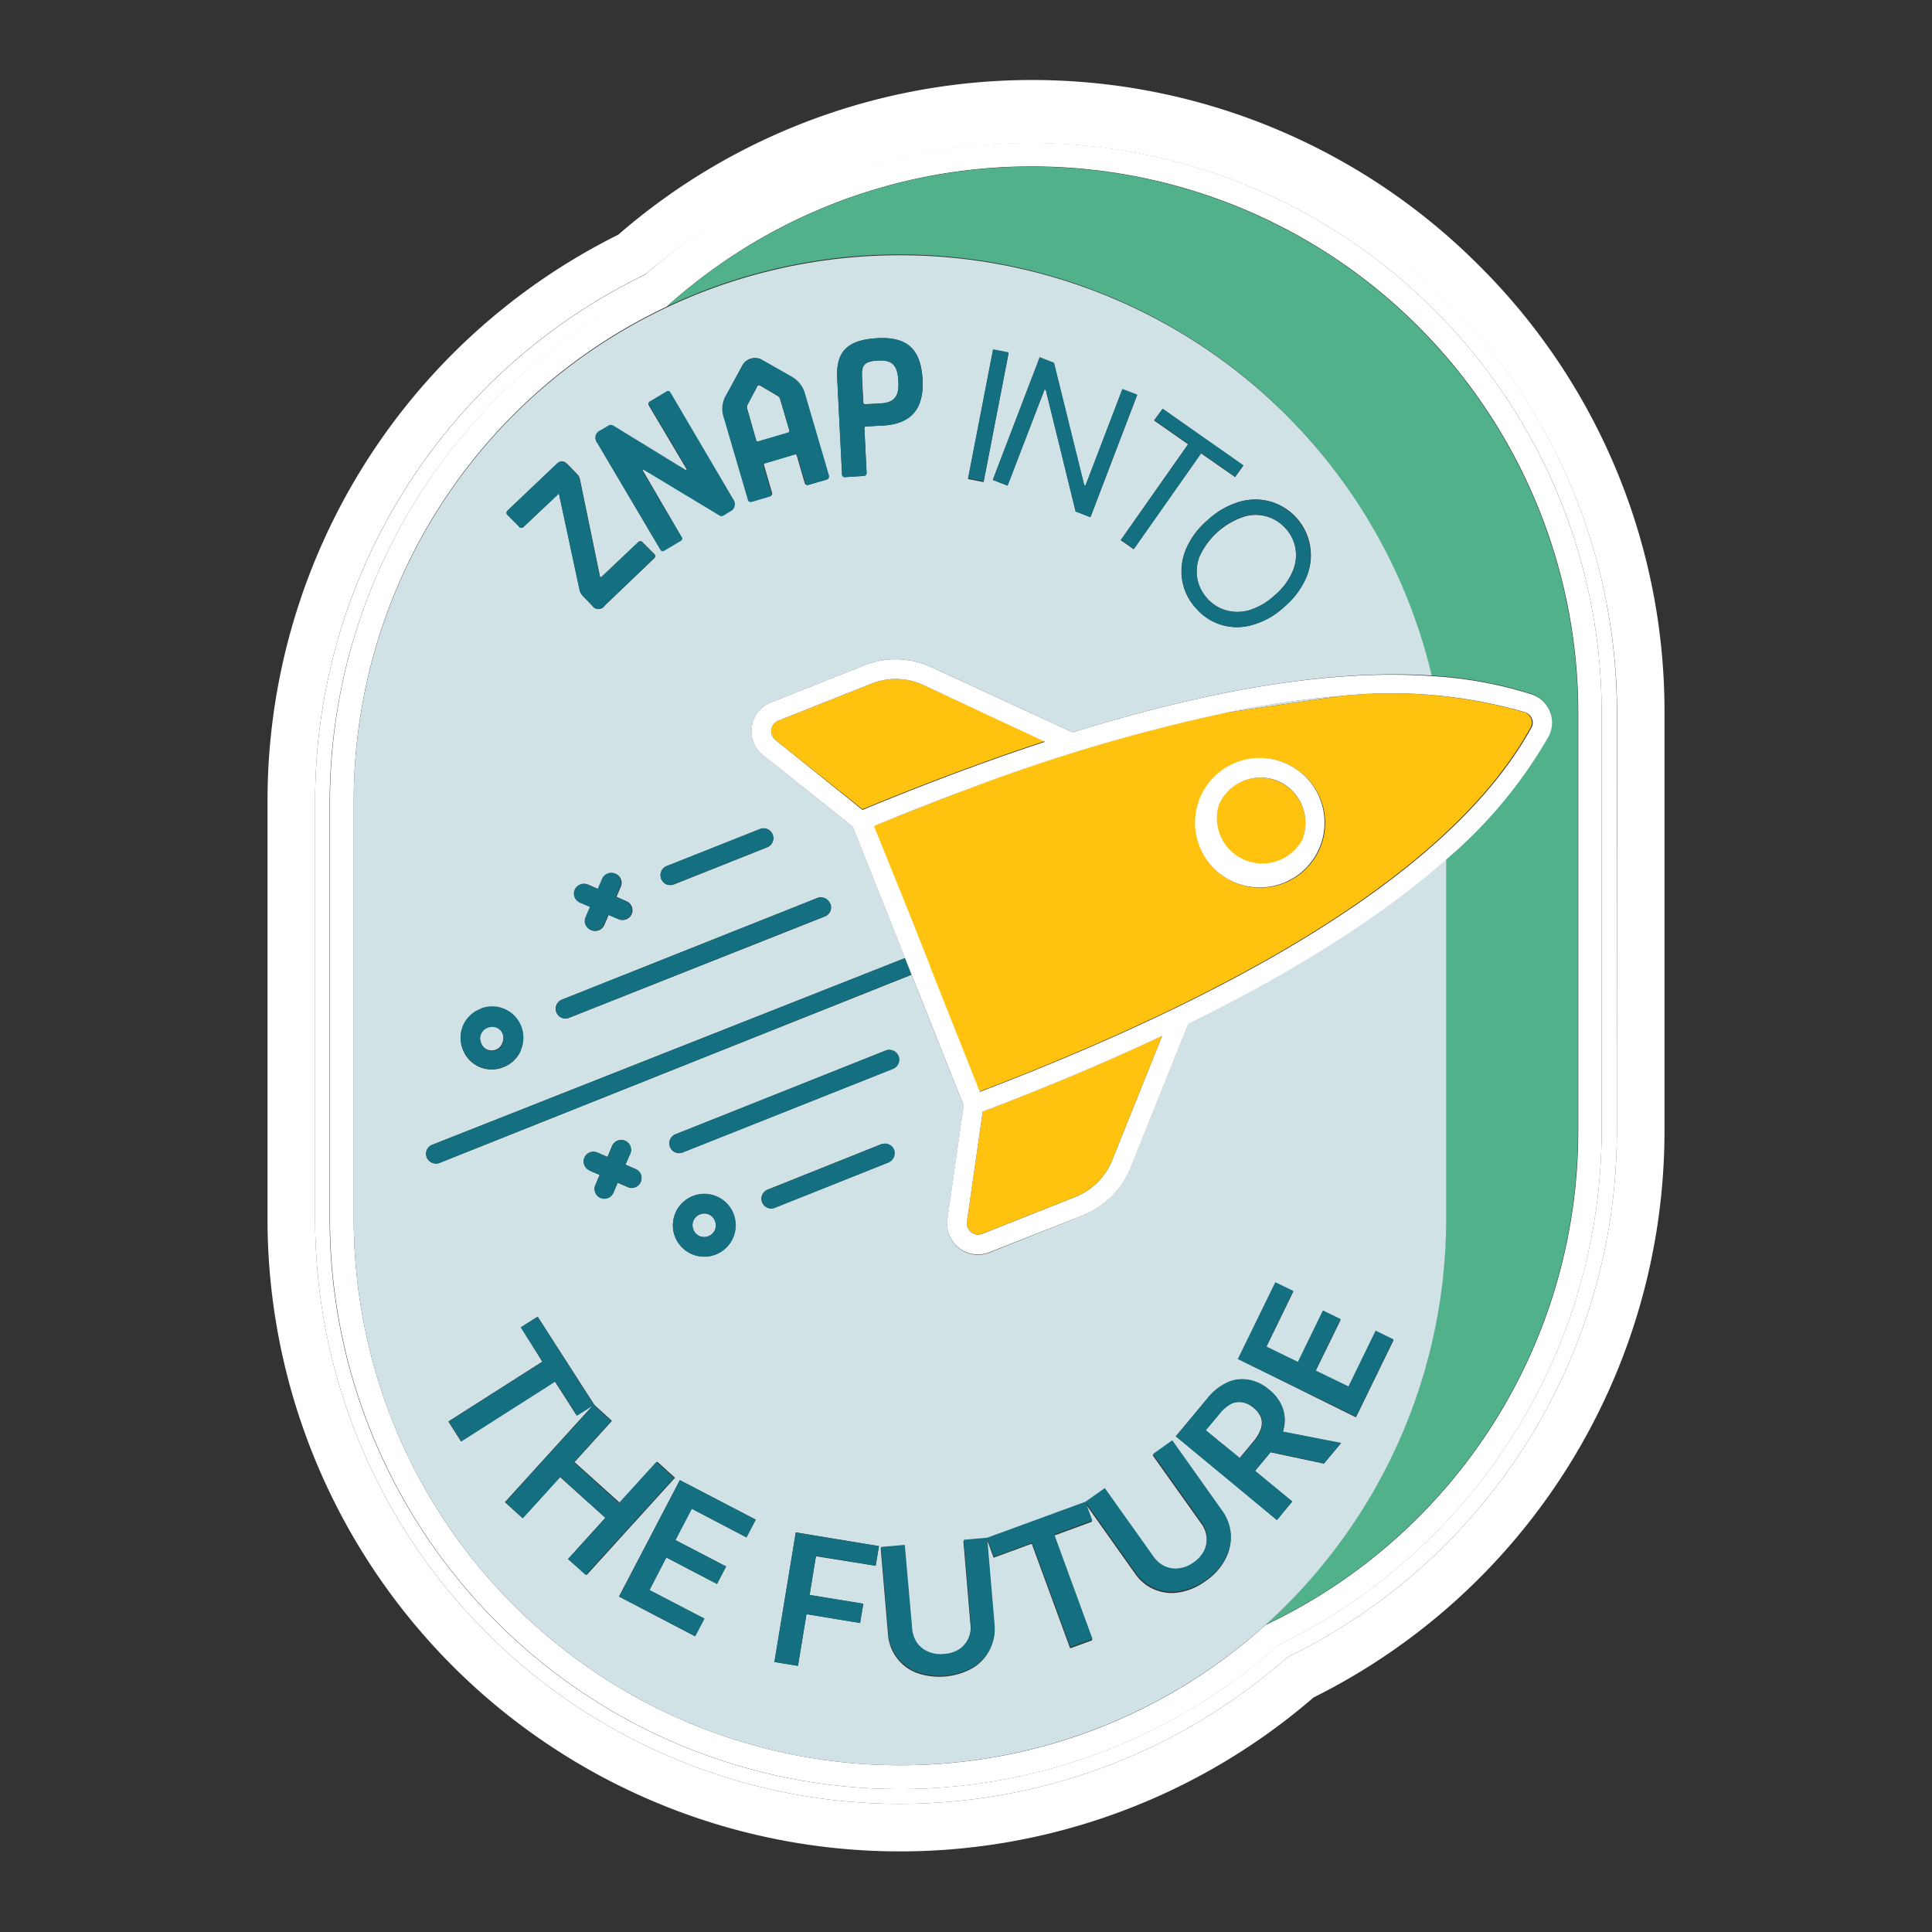 <svg id="ZNAP_sticker" xmlns="http://www.w3.org/2000/svg" viewBox="0 0 170.08 170.08"><rect x="0" y="0" width="170.08" height="170.08" fill="#333333" stroke="none"/><defs><style>.cls-1{fill:#fff;}.cls-2{fill:#50b18b;}.cls-3{fill:#d1e2e6;}.cls-4{fill:#146f81;}.cls-5{fill:#ffc20e;}</style></defs><path class="cls-1" d="M90.85,11.28a51.35,51.35,0,0,0-27,7.66A52,52,0,0,0,57,24l-.21.18-.25.12A51.5,51.5,0,0,0,27.74,70.51v36.81a51.49,51.49,0,0,0,85.35,38.78l.21-.18.24-.13a51.52,51.52,0,0,0,28.8-46.22V62.76A51.47,51.47,0,0,0,90.85,11.28ZM141,99.57a50.44,50.44,0,0,1-28.45,45.24,50.18,50.18,0,0,1-83.53-37.49V70.51A50.44,50.44,0,0,1,57.51,25.26a51.65,51.65,0,0,1,7-5.22A50.2,50.2,0,0,1,141,62.76Z"/><path class="cls-1" d="M130.22,23.39a55.55,55.55,0,0,0-75.79-2.73A55.66,55.66,0,0,0,23.55,70.51v36.81a55.68,55.68,0,0,0,92.09,42.11,55.7,55.7,0,0,0,30.89-49.86V62.76A55.31,55.31,0,0,0,130.22,23.39Zm12.12,76.18a51.52,51.52,0,0,1-28.8,46.22l-.24.13-.21.18a51.49,51.49,0,0,1-85.35-38.78V70.51A51.5,51.5,0,0,1,56.52,24.29l.25-.12L57,24a52,52,0,0,1,6.84-5,51.49,51.49,0,0,1,78.52,43.82Z"/><path class="cls-1" d="M90.85,12.58A50.12,50.12,0,0,0,64.5,20a51.65,51.65,0,0,0-7,5.22A50.44,50.44,0,0,0,29.05,70.51v36.81a50.18,50.18,0,0,0,83.53,37.49A50.44,50.44,0,0,0,141,99.57V62.76A50.24,50.24,0,0,0,90.85,12.58Zm48.09,87a48.09,48.09,0,0,1-27.54,43.48A47.88,47.88,0,0,1,79.23,155.4h0a48.09,48.09,0,0,1-48.09-48.08V70.51A48.1,48.1,0,0,1,58.68,27a48.62,48.62,0,0,1,6.92-5.19,47.84,47.84,0,0,1,25.25-7.16h0a48.09,48.09,0,0,1,48.09,48.09Z"/><path class="cls-2" d="M90.85,14.67h0A47.84,47.84,0,0,0,65.6,21.83,48.62,48.62,0,0,0,58.68,27a47.9,47.9,0,0,1,20.55-4.6h0A48.1,48.1,0,0,1,126,59.47a35.71,35.71,0,0,1,8.78,1.6,2.62,2.62,0,0,1,1.5,3.75,41.1,41.1,0,0,1-9,10.8v31.7a48,48,0,0,1-15.91,35.73,48.09,48.09,0,0,0,27.54-43.48V62.76A48.09,48.09,0,0,0,90.85,14.67Z"/><path class="cls-3" d="M43.7,90.43a1.08,1.08,0,0,0-.79,0,1,1,0,0,0-.58,1.34,1,1,0,0,0,1.91,0,1.08,1.08,0,0,0,0-.79A1.06,1.06,0,0,0,43.7,90.43Z"/><path class="cls-3" d="M76,35.4c0,.14.06.19.21.18l1.31-.07c1.31-.06,1.64-.76,1.58-1.94s-.39-1.91-1.7-1.84-1.57.35-1.51,1.49Z"/><path class="cls-3" d="M66.57,38.77a.13.13,0,0,0,.19.1l2.63-.77a.14.14,0,0,0,.1-.19l-.8-2.73a.5.5,0,0,0-.28-.35l-1.52-.9a.24.24,0,0,0-.14,0,.18.18,0,0,0-.09.1l-.85,1.6a.54.54,0,0,0,0,.45Z"/><path class="cls-3" d="M111,124.78a2.18,2.18,0,0,0-.65-.85,2.07,2.07,0,0,0-1-.48,1.57,1.57,0,0,0-1,.14,3.1,3.1,0,0,0-1,.85l-1.23,1.47,3,2.45,1.23-1.48a3.25,3.25,0,0,0,.65-1.13A1.52,1.52,0,0,0,111,124.78Z"/><path class="cls-3" d="M127.31,107.32V75.62q-8.43,7.45-22.7,14.45l-5.1,12.71A7.56,7.56,0,0,1,95.32,107l-8.21,3.27a2.72,2.72,0,0,1-3.7-2.92l1.43-10-3.18-8-1.41-3.54L38.71,102.37a.84.84,0,0,1-.66,0,.85.85,0,0,1,0-1.59L79.68,84.34l-1.42-3.57-3.18-8-7.89-6.28a2.71,2.71,0,0,1,.69-4.65l8.22-3.27a7.49,7.49,0,0,1,5.91.16l12.43,5.74c12.52-3.89,23.08-5.56,31.6-5a48.1,48.1,0,0,0-46.81-37h0A48.06,48.06,0,0,0,31.14,70.51v36.81A48.09,48.09,0,0,0,79.23,155.4h0a48.08,48.08,0,0,0,48.08-48.08ZM111.9,44.17A4.92,4.92,0,0,1,115,50.83a7.08,7.08,0,0,1-1.94,2.59,6.83,6.83,0,0,1-2.8,1.59,4.75,4.75,0,0,1-5-1.49,4.77,4.77,0,0,1-1.19-2.45,5,5,0,0,1,.33-2.72,6.94,6.94,0,0,1,1.93-2.58,7,7,0,0,1,2.81-1.6A4.94,4.94,0,0,1,111.9,44.17ZM102.35,36l7.1,5-.72,1-3-2.09-5.93,8.44-1.14-.8,5.93-8.44-3-2.1Zm-9.56-4,2.66,10.76.11,0,3.25-8.49,1.3.5L96,45.53,94.69,45,92.06,34.31l-.11,0L88.7,42.75l-1.3-.5,4.13-10.8Zm-5.37-1.17,1.37.26-2.2,11.35-1.37-.27Zm24.85,82.12,1.58.76-2.38,4.89,2.79,1.35,2.2-4.51,1.56.75-2.21,4.52,2.9,1.41,2.39-4.91,1.58.77-3.31,6.79L109,119.64Zm-6,10.19a4.91,4.91,0,0,1,1.79-1.43,3.2,3.2,0,0,1,1.87-.22,3.79,3.79,0,0,1,1.79.87,3.68,3.68,0,0,1,1.18,1.59,3.12,3.12,0,0,1,.09,1.87c0,.07,0,.15-.07.23l5.13,1-1.5,1.8-4.7-1-1.37,1.65,3.27,2.7-1.34,1.61-8.9-7.37Zm-26,20.31a2.55,2.55,0,0,0,.42,1.26,2.27,2.27,0,0,0,1,.8,2.75,2.75,0,0,0,1.4.2,2.83,2.83,0,0,0,1.34-.43,2.39,2.39,0,0,0,1-2.27l-.62-7.35,2.07-.18h0l8.65-3.17h0l1.7-1.2,4.27,6a2.5,2.5,0,0,0,1,.87,2.22,2.22,0,0,0,1.25.19,2.76,2.76,0,0,0,1.31-.53,2.8,2.8,0,0,0,.93-1.06,2.33,2.33,0,0,0,.23-1.24,2.48,2.48,0,0,0-.48-1.23l-4.27-6,1.7-1.21,4.37,6.16a4.07,4.07,0,0,1,.79,2.11,4,4,0,0,1-.49,2.15,5.22,5.22,0,0,1-1.7,1.86,5.4,5.4,0,0,1-2.32,1,3.9,3.9,0,0,1-3.93-1.7l-4.35-6.13.59,1.61-3.35,1.23,3.37,9.21-1.94.71-3.38-9.21-3.36,1.23-.59-1.62.64,7.51a4,4,0,0,1-.4,2.22,3.93,3.93,0,0,1-1.5,1.61,6,6,0,0,1-4.92.42,3.93,3.93,0,0,1-2.53-3.46l-.64-7.52,2.09-.18ZM59.85,130.3l6.68,3.48-.82,1.56-4.81-2.52-1.44,2.76,4.46,2.32-.8,1.54-4.46-2.33L57.17,140,62,142.49l-.81,1.56-6.7-3.5Zm-.42-21.42a2.75,2.75,0,1,1,1.47,1.52A2.76,2.76,0,0,1,59.43,108.88ZM76,141.18l-.29,1.7L71,142.1l-.75,4.55-2.07-.34,1.88-11.41,7.32,1.21-.29,1.73L71.83,137l-.56,3.42Zm-7.79-34.86a.84.84,0,0,1-.66,0,.88.88,0,0,1-.46-.47.86.86,0,0,1,.48-1.12l10-4a.87.87,0,0,1,.64,1.61ZM59.5,99.84,78,92.47a.87.87,0,0,1,.64,1.61l-18.54,7.37a.84.84,0,0,1-.66,0A.81.81,0,0,1,59,101,.86.86,0,0,1,59.5,99.84Zm-8.06,2.08a.86.86,0,0,1,1.13-.45l.9.39.38-.9a.87.87,0,1,1,1.59.69l-.39.89.9.39a.86.86,0,1,1-.69,1.58l-.89-.39L54,105a.86.86,0,0,1-1.58-.68l.38-.9-.89-.38A.87.87,0,0,1,51.44,101.92Zm-5.59,14.93,1.48-.94,5,7.77h0l1.54,1.4-3.29,3.63,4,3.6,3.29-3.63,1.55,1.41-7.77,8.56L50,137.25l3.29-3.63-4-3.6L46,133.65l-1.55-1.41,7.75-8.53-1.43.91-1.92-3-8.27,5.27-1.11-1.75,8.27-5.27Zm0-24.38a2.72,2.72,0,0,1-1.51,1.47,2.75,2.75,0,0,1-2.11,0,2.72,2.72,0,0,1-1.47-1.51,2.75,2.75,0,0,1,0-2.11,2.72,2.72,0,0,1,1.51-1.47,2.75,2.75,0,0,1,3.55,3.65Zm-.14-46.11-1-1a.27.27,0,0,1,0-.43l4.21-4c.43-.42.7-.4,1.11,0l.78.81a.85.85,0,0,1,.23.39l1.78,8.62c0,.08.07.14.18,0l3.17-3a.26.26,0,0,1,.41,0l1,1a.26.26,0,0,1,0,.41l-4.34,4.15a.65.65,0,0,1-1.1,0l-.82-.85a1.13,1.13,0,0,1-.3-.58l-1.79-8.3c0-.13-.08-.14-.17,0l-3,2.83A.27.27,0,0,1,45.68,46.36Zm10.91-4.89L60,47.28a.2.2,0,0,1-.07.28l-1.51.9a.2.2,0,0,1-.28-.07L52.59,39a.7.7,0,0,1,.28-1.07l.67-.4a.41.41,0,0,1,.45,0l6.32,3.88c.1.08.19,0,.12-.13l-3.32-5.6a.2.2,0,0,1,.07-.28l1.5-.89a.22.22,0,0,1,.3.06l5.57,9.43A.7.7,0,0,1,64.27,45l-.58.35a.32.32,0,0,1-.35,0l-6.62-4C56.6,41.29,56.53,41.37,56.59,41.47Zm-5.51,38a.86.86,0,0,1,.68-1.59l.89.39.39-.9a.86.86,0,1,1,1.58.69l-.38.89.89.39a.86.86,0,1,1-.68,1.58l-.9-.38-.38.89a.86.86,0,0,1-1.59-.68l.39-.9Zm22,.09a.87.87,0,0,1-.49,1.12L50.1,89.6a.84.84,0,0,1-.66,0,.88.88,0,0,1-.46-.47A.86.86,0,0,1,49.47,88l22.47-8.94A.87.87,0,0,1,73.06,79.55ZM66.89,73a.86.86,0,1,1,.63,1.6l-8.19,3.26a.94.94,0,0,1-.66,0,.9.9,0,0,1-.46-.48.86.86,0,0,1,.48-1.12ZM77.3,29.77c3-.16,3.82,1.56,3.92,3.69s-.71,3.86-3.5,4l-1.43.08c-.15,0-.2.06-.19.21l.19,3.85a.26.26,0,0,1-.28.3L74.43,42a.25.25,0,0,1-.3-.27l-.42-8.36C73.59,31.12,74.4,29.91,77.3,29.77ZM66.07,31.58a1.21,1.21,0,0,1,1,.11l2.49,1.42a2.46,2.46,0,0,1,1.26,1.55l2.11,7.2a.29.29,0,0,1-.22.37l-1.52.44a.25.25,0,0,1-.36-.19l-.69-2.38A.15.15,0,0,0,70,40l-2.64.77a.14.14,0,0,0-.1.19l.69,2.37a.25.25,0,0,1-.19.36l-1.52.45a.26.26,0,0,1-.36-.2l-2.11-7.2a2.35,2.35,0,0,1,.2-2l1.39-2.59A1.2,1.2,0,0,1,66.07,31.58Z"/><path class="cls-3" d="M76.91,72.71l8.21-3.23C82.46,70.47,79.73,71.54,76.91,72.71Z"/><path class="cls-3" d="M107.76,62.77,118,61.27A83.66,83.66,0,0,0,107.76,62.77Z"/><path class="cls-3" d="M105.67,48.83a3.64,3.64,0,0,0-.28,2.05,3.57,3.57,0,0,0,.86,1.78,3.49,3.49,0,0,0,1.66,1.07,3.7,3.7,0,0,0,2.06,0,5.83,5.83,0,0,0,2.23-1.3,5.69,5.69,0,0,0,1.57-2.06,3.63,3.63,0,0,0,.28-2.05,3.45,3.45,0,0,0-.85-1.77,3.52,3.52,0,0,0-3.73-1.05,6.59,6.59,0,0,0-3.8,3.35Z"/><path class="cls-3" d="M62.37,108.82a1,1,0,0,0,.57-.55,1,1,0,0,0,0-.78,1,1,0,0,0-1.34-.58,1,1,0,0,0-.56.55,1,1,0,0,0,0,.79A1,1,0,0,0,62.37,108.82Z"/><path class="cls-4" d="M49.23,43.58,51,51.88a1.13,1.13,0,0,0,.3.58l.82.85a.65.65,0,0,0,1.1,0l4.34-4.15a.26.26,0,0,0,0-.41l-1-1a.26.26,0,0,0-.41,0l-3.17,3c-.11.1-.17,0-.18,0l-1.78-8.62a.85.85,0,0,0-.23-.39l-.78-.81c-.41-.42-.68-.44-1.11,0l-4.21,4a.27.27,0,0,0,0,.43l1,1a.27.27,0,0,0,.43,0l3-2.83C49.15,43.44,49.19,43.45,49.23,43.58Z"/><path class="cls-4" d="M63.34,45.38a.32.32,0,0,0,.35,0l.58-.35a.7.7,0,0,0,.28-1.07L59,34.51a.22.22,0,0,0-.3-.06l-1.5.89a.2.2,0,0,0-.07.28l3.32,5.6c.07.12,0,.21-.12.13L54,37.47a.41.41,0,0,0-.45,0l-.67.4A.7.7,0,0,0,52.59,39l5.58,9.43a.2.2,0,0,0,.28.07l1.51-.9a.2.2,0,0,0,.07-.28l-3.44-5.81c-.06-.1,0-.18.13-.12Z"/><path class="cls-4" d="M63.92,34.78a2.35,2.35,0,0,0-.2,2l2.11,7.2a.26.26,0,0,0,.36.2l1.52-.45a.25.25,0,0,0,.19-.36L67.21,41a.14.14,0,0,1,.1-.19L70,40a.15.15,0,0,1,.19.1l.69,2.38a.25.25,0,0,0,.36.19l1.52-.44a.29.29,0,0,0,.22-.37l-2.11-7.2a2.46,2.46,0,0,0-1.26-1.55l-2.49-1.42a1.21,1.21,0,0,0-1-.11,1.2,1.2,0,0,0-.76.61Zm1.89.82.85-1.6a.18.18,0,0,1,.09-.1.24.24,0,0,1,.14,0l1.52.9a.5.5,0,0,1,.28.35l.8,2.73a.14.14,0,0,1-.1.19l-2.63.77a.13.13,0,0,1-.19-.1l-.8-2.72A.54.54,0,0,1,65.81,35.6Z"/><path class="cls-4" d="M74.43,42,76,41.9a.26.26,0,0,0,.28-.3l-.19-3.85c0-.15,0-.21.19-.21l1.43-.08c2.79-.14,3.62-1.75,3.5-4s-.87-3.85-3.92-3.69c-2.9.14-3.71,1.35-3.59,3.58l.42,8.36A.25.25,0,0,0,74.43,42Zm2.95-10.25c1.31-.07,1.63.56,1.7,1.84s-.27,1.88-1.58,1.94l-1.31.07c-.15,0-.21,0-.21-.18l-.11-2.18C75.81,32.08,76.15,31.79,77.38,31.73Z"/><rect class="cls-4" x="81.23" y="35.86" width="11.56" height="1.4" transform="translate(34.56 115.02) rotate(-79.03)"/><polygon class="cls-4" points="88.7 42.75 91.95 34.27 92.06 34.31 94.69 45.04 95.98 45.53 100.11 34.74 98.81 34.24 95.56 42.73 95.45 42.69 92.79 31.93 91.53 31.45 87.4 42.25 88.7 42.75"/><polygon class="cls-4" points="98.69 47.52 99.83 48.32 105.76 39.88 108.73 41.97 109.45 40.95 102.35 35.97 101.64 36.98 104.62 39.08 98.69 47.52"/><path class="cls-4" d="M106.34,45.77a6.94,6.94,0,0,0-1.93,2.58,5,5,0,0,0-.33,2.72,4.77,4.77,0,0,0,1.19,2.45,4.75,4.75,0,0,0,5,1.49,6.83,6.83,0,0,0,2.8-1.59A7.08,7.08,0,0,0,115,50.83a5,5,0,0,0-3.13-6.66,4.94,4.94,0,0,0-2.75,0A7,7,0,0,0,106.34,45.77Zm5.2-.31a3.54,3.54,0,0,1,1.66,1.07,3.45,3.45,0,0,1,.85,1.77,3.63,3.63,0,0,1-.28,2.05,5.69,5.69,0,0,1-1.57,2.06,5.83,5.83,0,0,1-2.23,1.3,3.7,3.7,0,0,1-2.06,0,3.49,3.49,0,0,1-1.66-1.07,3.57,3.57,0,0,1-.86-1.78,3.64,3.64,0,0,1,.28-2.05,6.59,6.59,0,0,1,3.8-3.35A3.56,3.56,0,0,1,111.54,45.46Z"/><polygon class="cls-4" points="40.62 126.89 48.89 121.62 50.81 124.62 52.24 123.71 44.49 132.24 46.04 133.65 49.34 130.02 53.3 133.62 50.01 137.25 51.56 138.66 59.33 130.1 57.78 128.69 54.48 132.32 50.52 128.72 53.81 125.09 52.27 123.69 52.29 123.68 47.33 115.91 45.85 116.85 47.78 119.87 39.51 125.14 40.62 126.89"/><polygon class="cls-4" points="61.21 144.04 62.02 142.49 57.17 139.96 58.66 137.11 63.12 139.44 63.92 137.9 59.46 135.58 60.9 132.82 65.72 135.34 66.53 133.78 59.85 130.3 54.51 140.55 61.21 144.04"/><polygon class="cls-4" points="77.08 137.84 77.37 136.11 70.05 134.91 68.17 146.31 70.24 146.65 70.99 142.1 75.72 142.88 76 141.18 71.27 140.4 71.83 136.97 77.08 137.84"/><path class="cls-4" d="M78.2,143.73a3.93,3.93,0,0,0,2.53,3.46,6,6,0,0,0,4.92-.42,3.93,3.93,0,0,0,1.5-1.61,4,4,0,0,0,.4-2.22l-.64-7.51.59,1.62,3.36-1.23L94.24,145l1.94-.71-3.37-9.21,3.35-1.23-.59-1.61,4.35,6.13a3.9,3.9,0,0,0,3.93,1.7,5.4,5.4,0,0,0,2.32-1,5.22,5.22,0,0,0,1.7-1.86,4,4,0,0,0,.49-2.15,4.07,4.07,0,0,0-.79-2.11l-4.37-6.16L101.5,128l4.27,6a2.48,2.48,0,0,1,.48,1.23,2.33,2.33,0,0,1-.23,1.24,2.8,2.8,0,0,1-.93,1.06,2.76,2.76,0,0,1-1.31.53,2.22,2.22,0,0,1-1.25-.19,2.5,2.5,0,0,1-1-.87l-4.27-6-1.7,1.2h0l-8.65,3.17h0l-2.07.18.62,7.35a2.39,2.39,0,0,1-1,2.27,2.83,2.83,0,0,1-1.34.43,2.75,2.75,0,0,1-1.4-.2,2.27,2.27,0,0,1-1-.8,2.55,2.55,0,0,1-.42-1.26L79.65,136l-2.09.18Z"/><path class="cls-4" d="M113.76,132.17l-3.27-2.7,1.37-1.65,4.7,1,1.5-1.8-5.13-1c0-.08,0-.16.07-.23a3.12,3.12,0,0,0-.09-1.87,3.68,3.68,0,0,0-1.18-1.59,3.79,3.79,0,0,0-1.79-.87,3.2,3.2,0,0,0-1.87.22,4.91,4.91,0,0,0-1.79,1.43l-2.76,3.34,8.9,7.37Zm-4.6-3.81-3-2.45,1.23-1.47a3.1,3.1,0,0,1,1-.85,1.57,1.57,0,0,1,1-.14,2.07,2.07,0,0,1,1,.48,2.18,2.18,0,0,1,.65.85,1.52,1.52,0,0,1,0,1,3.25,3.25,0,0,1-.65,1.13Z"/><polygon class="cls-4" points="122.68 117.91 121.1 117.14 118.71 122.05 115.81 120.64 118.02 116.12 116.46 115.36 114.26 119.89 111.47 118.53 113.85 113.64 112.27 112.88 108.97 119.64 119.37 124.7 122.68 117.91"/><path class="cls-5" d="M81.28,60.3a5.76,5.76,0,0,0-4.55-.12l-8.21,3.26a1,1,0,0,0-.62.78,1,1,0,0,0,.36.92l7.67,6.1q8.49-3.51,16.07-6Z"/><path class="cls-5" d="M85.12,107.55a1,1,0,0,0,1.35,1.06l8.22-3.26a5.85,5.85,0,0,0,3.22-3.22l4.4-10.95q-7.22,3.39-15.8,6.67Z"/><path class="cls-5" d="M118,61.27l-10.26,1.5a154.27,154.27,0,0,0-22.64,6.71l-8.21,3.23,3,7.42L81.79,85a0,0,0,0,1,0,.06l1.44,3.63,2.95,7.42c26-9.94,42.37-20.74,48.59-32.12a.88.88,0,0,0,0-.76.9.9,0,0,0-.56-.52A42.21,42.21,0,0,0,118,61.27ZM116.19,74.7a5.7,5.7,0,1,1,.06-4.36A5.63,5.63,0,0,1,116.19,74.7Z"/><path class="cls-5" d="M112.53,68.79A4,4,0,1,0,114.65,71,4,4,0,0,0,112.53,68.79Z"/><path class="cls-4" d="M38.07,100.77a.85.85,0,0,0,0,1.59.84.84,0,0,0,.66,0L80.25,85.78l-.57-1.44Z"/><path class="cls-1" d="M113.21,67.21a5.7,5.7,0,1,0,3,3.13A5.64,5.64,0,0,0,113.21,67.21ZM114.6,74a4,4,0,0,1-7.3-3.15,4,4,0,0,1,5.23-2.08A4,4,0,0,1,114.6,74Z"/><path class="cls-4" d="M59.48,101.44a.84.84,0,0,0,.66,0l18.54-7.37A.87.87,0,0,0,78,92.47L59.5,99.84A.86.86,0,0,0,59,101,.81.81,0,0,0,59.48,101.44Z"/><path class="cls-4" d="M49,89.12a.88.88,0,0,0,.46.47.84.84,0,0,0,.66,0l22.47-8.93a.86.86,0,1,0-.63-1.61L49.47,88A.86.86,0,0,0,49,89.12Z"/><path class="cls-4" d="M78.72,101.22a.86.86,0,0,0-1.12-.49l-10,4a.86.86,0,0,0-.48,1.12.88.88,0,0,0,.46.47.84.84,0,0,0,.66,0l10-4A.86.86,0,0,0,78.72,101.22Z"/><path class="cls-4" d="M58.21,77.36a.9.9,0,0,0,.46.48.94.94,0,0,0,.66,0l8.19-3.26a.86.86,0,1,0-.63-1.6l-8.2,3.25A.86.86,0,0,0,58.21,77.36Z"/><path class="cls-4" d="M51.89,103.06l.89.38-.38.9A.86.86,0,0,0,54,105l.39-.9.89.39a.86.86,0,1,0,.69-1.58l-.9-.39.39-.89a.87.87,0,1,0-1.59-.69l-.38.9-.9-.39a.86.86,0,0,0-.68,1.59Z"/><path class="cls-4" d="M52,81.87a.87.87,0,0,0,1.14-.45l.38-.89.9.38a.86.86,0,1,0,.68-1.58l-.89-.39.38-.89A.86.86,0,1,0,53,77.36l-.39.9-.89-.39a.86.86,0,0,0-.68,1.59l.89.38-.39.9A.86.86,0,0,0,52,81.87Z"/><path class="cls-4" d="M42.27,88.82a2.72,2.72,0,0,0-1.51,1.47,2.75,2.75,0,0,0,0,2.11,2.72,2.72,0,0,0,1.47,1.51,2.75,2.75,0,0,0,2.11,0,2.72,2.72,0,0,0,1.51-1.47,2.75,2.75,0,0,0-3.55-3.65Zm2,3a1,1,0,0,1-1.91,0,1,1,0,0,1,.58-1.34,1.08,1.08,0,0,1,.79,0,1.06,1.06,0,0,1,.55.57A1.08,1.08,0,0,1,44.24,91.79Z"/><path class="cls-4" d="M60.9,110.4a2.77,2.77,0,1,0-1.47-1.52A2.75,2.75,0,0,0,60.9,110.4Zm.15-2.94a1,1,0,0,1,.56-.55,1,1,0,0,1,1.34.58,1,1,0,0,1,0,.78,1,1,0,0,1-.57.55,1,1,0,0,1-1.33-.57A1,1,0,0,1,61.05,107.46Z"/><path class="cls-1" d="M94.44,64.47,82,58.73a7.49,7.49,0,0,0-5.91-.16l-8.22,3.27a2.71,2.71,0,0,0-.69,4.65l7.89,6.28,3.18,8,1.42,3.57.57,1.44,1.41,3.54,3.18,8-1.43,10a2.72,2.72,0,0,0,3.7,2.92L95.32,107a7.56,7.56,0,0,0,4.19-4.17l5.1-12.71q14.25-7,22.7-14.45a41.1,41.1,0,0,0,9-10.8,2.62,2.62,0,0,0-1.5-3.75,35.71,35.71,0,0,0-8.78-1.6C117.52,58.91,107,60.58,94.44,64.47Zm-26.18.67a1,1,0,0,1-.36-.92,1,1,0,0,1,.62-.78l8.21-3.26a5.76,5.76,0,0,1,4.55.12l10.72,5q-7.57,2.48-16.07,6Zm29.65,37a5.85,5.85,0,0,1-3.22,3.22l-8.22,3.26a1,1,0,0,1-1.35-1.06l1.39-9.7q8.58-3.27,15.8-6.67Zm36.38-39.42a.9.9,0,0,1,.56.52.88.88,0,0,1,0,.76c-6.22,11.38-22.57,22.18-48.59,32.12l-2.95-7.42-1.44-3.63a0,0,0,0,0,0-.06l-1.93-4.87-3-7.42c2.82-1.17,5.55-2.24,8.21-3.23a154.27,154.27,0,0,1,22.64-6.71A83.66,83.66,0,0,1,118,61.27,42.21,42.21,0,0,1,134.29,62.71Z"/></svg>